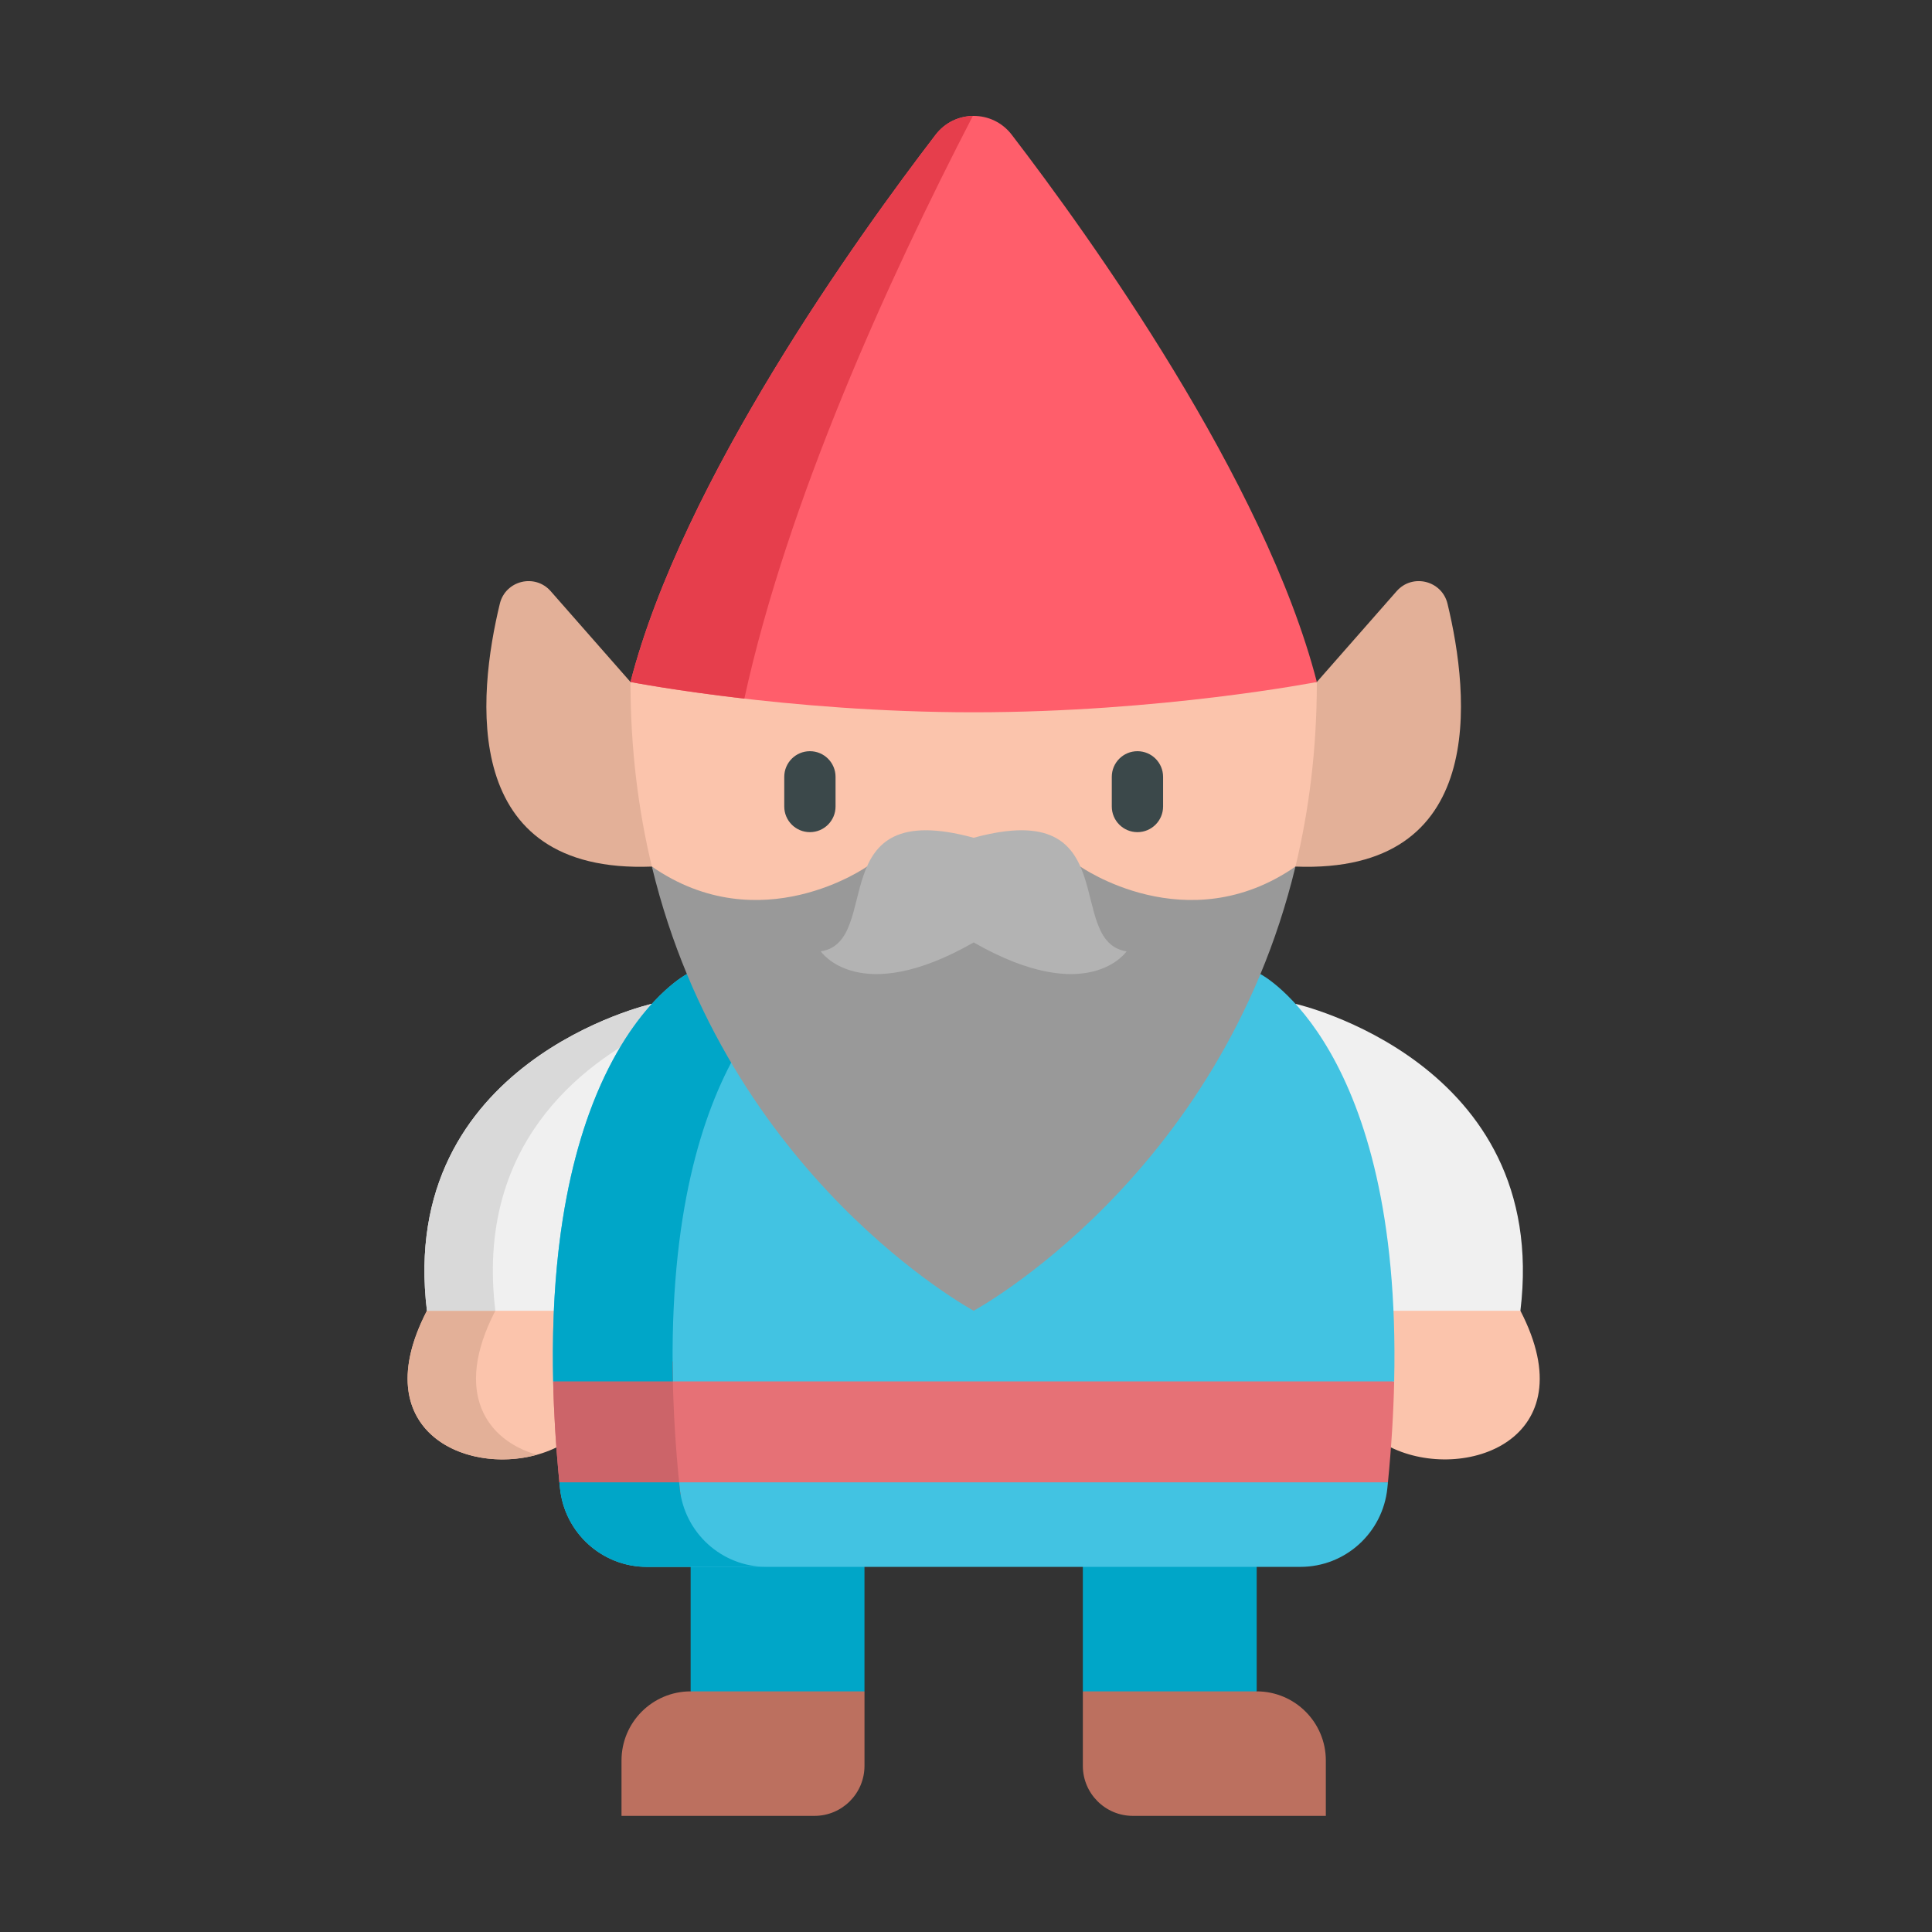 <?xml version="1.0" encoding="UTF-8"?>
<svg width="100px" height="100px" viewBox="0 0 100 100" version="1.1" xmlns="http://www.w3.org/2000/svg" xmlns:xlink="http://www.w3.org/1999/xlink">
    <rect x="0" y="0" width="100" height="100" fill="#333333" stroke="none"/>
    <!-- Generator: Sketch 51.1 (57501) - http://www.bohemiancoding.com/sketch -->
    <title>012-dwarf</title>
    <desc>Created with Sketch.</desc>
    <defs></defs>
    <g id="012-dwarf" stroke="none" stroke-width="1" fill="none" fill-rule="evenodd">
        <rect id="Rectangle" x="0" y="0" width="100" height="100"></rect>
        <g transform="translate(21, 6)" fill-rule="nonzero">
            <g id="Group" transform="translate(11.078, 78.594)" fill="#BC705F">
                <path d="M8.168,0.049 L3.669,2.951 C1.693,2.951 0.091,4.553 0.091,6.53 L0.091,9.395 L10.08,9.395 C11.51,9.395 12.668,8.235 12.668,6.805 L12.668,2.951 L8.168,0.049 Z" id="Shape"></path>
                <path d="M28.469,0.049 L32.968,2.951 C34.945,2.951 36.547,4.553 36.547,6.53 L36.547,9.395 L26.558,9.395 C25.128,9.395 23.97,8.235 23.97,6.805 L23.97,2.951 L28.469,0.049 Z" id="Shape"></path>
            </g>
            <g id="Group" transform="translate(14.736, 69.815)" fill="#00A6C8">
                <rect id="Rectangle-path" x="0.011" y="0.063" width="8.998" height="11.668"></rect>
                <rect id="Rectangle-path" x="20.312" y="0.063" width="8.998" height="11.668"></rect>
            </g>
            <path d="M1.098,61.844 C-2.385,68.571 4.051,70.748 7.799,68.919 L11.111,62.911 L8.934,57.687 L1.098,61.844 Z" id="Shape" fill="#FBC4AC"></path>
            <path d="M4.638,61.844 L9.575,59.225 L8.935,57.687 L1.098,61.844 C-2.088,67.998 3.027,70.344 6.791,69.298 C4.223,68.562 2.422,66.124 4.638,61.844 Z" id="Shape" fill="#E3B098"></path>
            <path d="M57.696,61.844 C61.179,68.571 54.743,70.748 50.995,68.919 L47.683,62.911 L49.859,57.687 L57.696,61.844 Z" id="Shape" fill="#FBC4AC"></path>
            <path d="M12.741,45.958 C12.741,45.958 -0.47,48.934 1.098,61.844 L7.667,61.844 L13.549,56.99 L12.741,45.958 Z" id="Shape" fill="#F0F0F0"></path>
            <path d="M12.836,47.247 L12.742,45.958 C12.742,45.958 -0.469,48.934 1.098,61.843 L4.639,61.843 C3.601,53.296 9.04,49.104 12.836,47.247 Z" id="Shape" fill="#D9D9D9"></path>
            <path d="M46.053,45.958 C46.053,45.958 59.264,48.934 57.696,61.844 L51.127,61.844 L45.245,56.99 L46.053,45.958 Z" id="Shape" fill="#F0F0F0"></path>
            <path d="M29.397,61.844 L7.632,65.501 C7.667,67.12 7.771,68.858 7.954,70.725 L29.397,72.913 L50.84,70.725 C51.023,68.858 51.127,67.12 51.162,65.501 L29.397,61.844 Z" id="Shape" fill="#E67176"></path>
            <g id="Group" transform="translate(4.076, 24.038)" fill="#E3B098">
                <path d="M7.558,5.262 L3.428,0.561 C2.611,-0.369 1.086,0.008 0.795,1.211 C-0.354,5.958 -1.329,15.205 8.665,14.816 L11.944,10.939 L7.558,5.262 Z" id="Shape"></path>
                <path d="M43.084,5.262 L47.214,0.561 C48.031,-0.369 49.556,0.008 49.847,1.211 C50.996,5.958 51.97,15.205 41.977,14.816 L38.698,10.939 L43.084,5.262 Z" id="Shape"></path>
            </g>
            <path d="M46.053,38.854 C46.749,35.97 47.16,32.789 47.16,29.3 L11.634,29.3 C11.634,32.789 12.045,35.97 12.741,38.854 L29.397,54.413 L46.053,38.854 Z" id="Shape" fill="#FBC4AC"></path>
            <path d="M31.366,0.972 C30.372,-0.324 28.422,-0.324 27.429,0.972 C23.393,6.236 14.335,18.85 11.634,29.3 C11.634,29.3 19.689,30.868 29.397,30.868 C39.105,30.868 47.16,29.3 47.16,29.3 C44.459,18.85 35.401,6.236 31.366,0.972 Z" id="Shape" fill="#FF5E6B"></path>
            <path d="M29.353,0.003 C28.632,0.015 27.915,0.337 27.429,0.972 C23.393,6.236 14.335,18.85 11.634,29.3 C11.634,29.3 13.921,29.745 17.527,30.161 C19.752,19.963 24.941,8.533 29.353,0.003 Z" id="Shape" fill="#E63E4C"></path>
            <g id="Group" transform="translate(19.544, 32.817)" fill="#3B484A">
                <path d="M1.377,4.255 C0.643,4.255 0.049,3.66 0.049,2.927 L0.049,1.393 C0.049,0.659 0.643,0.065 1.377,0.065 C2.11,0.065 2.704,0.659 2.704,1.393 L2.704,2.927 C2.704,3.66 2.11,4.255 1.377,4.255 Z" id="Shape"></path>
                <path d="M18.329,4.255 C17.596,4.255 17.002,3.66 17.002,2.927 L17.002,1.393 C17.002,0.659 17.596,0.065 18.329,0.065 C19.063,0.065 19.657,0.659 19.657,1.393 L19.657,2.927 C19.657,3.66 19.063,4.255 18.329,4.255 Z" id="Shape"></path>
            </g>
            <g id="Group" transform="translate(7.525, 44.418)" fill="#42C3E2">
                <path d="M43.315,26.307 C43.305,26.408 43.294,26.509 43.284,26.612 C43.047,28.921 41.109,30.683 38.786,30.683 L4.959,30.683 C2.636,30.683 0.697,28.921 0.46,26.612 C0.45,26.509 0.439,26.408 0.429,26.307 L43.315,26.307 Z" id="Shape"></path>
                <path d="M43.637,21.083 L0.107,21.083 C-0.283,3.755 7.029,0 7.029,0 L36.715,0 C36.715,0 44.027,3.755 43.637,21.083 Z" id="Shape"></path>
            </g>
            <path d="M14.182,71.03 C14.171,70.927 14.161,70.826 14.15,70.725 C13.967,68.858 13.863,67.12 13.828,65.501 C13.82,65.148 13.817,64.803 13.815,64.462 L7.632,65.501 C7.64,65.906 7.654,66.318 7.671,66.738 C7.689,67.158 7.711,67.585 7.737,68.02 C7.777,68.673 7.828,69.343 7.889,70.031 C7.909,70.261 7.931,70.492 7.954,70.725 L14.23,71.366 C14.21,71.255 14.193,71.143 14.182,71.03 Z" id="Shape" fill="#CC6469"></path>
            <g id="Group" transform="translate(7.525, 44.418)" fill="#00A6C8">
                <path d="M0.107,21.083 L6.303,21.083 C5.913,3.755 13.226,0 13.226,0 L7.029,0 C7.029,0 4.028,1.541 1.974,7.204 C1.924,7.343 1.874,7.483 1.825,7.626 C1.63,8.199 1.444,8.811 1.272,9.465 C1.1,10.119 0.941,10.816 0.8,11.557 C0.729,11.928 0.663,12.309 0.601,12.703 C0.447,13.686 0.323,14.74 0.236,15.871 C0.149,17.002 0.099,18.209 0.092,19.498 C0.09,20.013 0.095,20.541 0.107,21.083 Z" id="Shape"></path>
                <path d="M11.155,30.683 C8.832,30.683 6.894,28.921 6.657,26.612 C6.646,26.509 6.636,26.408 6.626,26.307 L0.429,26.307 C0.44,26.408 0.45,26.509 0.461,26.612 C0.476,26.756 0.497,26.898 0.525,27.038 C0.941,29.134 2.781,30.684 4.959,30.684 L11.155,30.684 L11.155,30.683 Z" id="Shape"></path>
            </g>
            <path d="M46.053,38.854 C42.169,54.944 29.397,61.844 29.397,61.844 C29.397,61.844 16.625,54.944 12.741,38.854 C18.359,42.746 23.873,38.854 23.873,38.854 L34.921,38.854 C34.921,38.854 40.435,42.746 46.053,38.854 Z" id="Shape" fill="#999999"></path>
            <path d="M29.397,42.781 C35.337,46.173 37.311,43.242 37.311,43.242 C34.045,42.739 37.311,35.202 29.397,37.363 C21.483,35.202 24.749,42.74 21.483,43.242 C21.483,43.242 23.457,46.173 29.397,42.781 Z" id="Shape" fill="#B3B3B3"></path>
        </g>
    </g>
</svg>